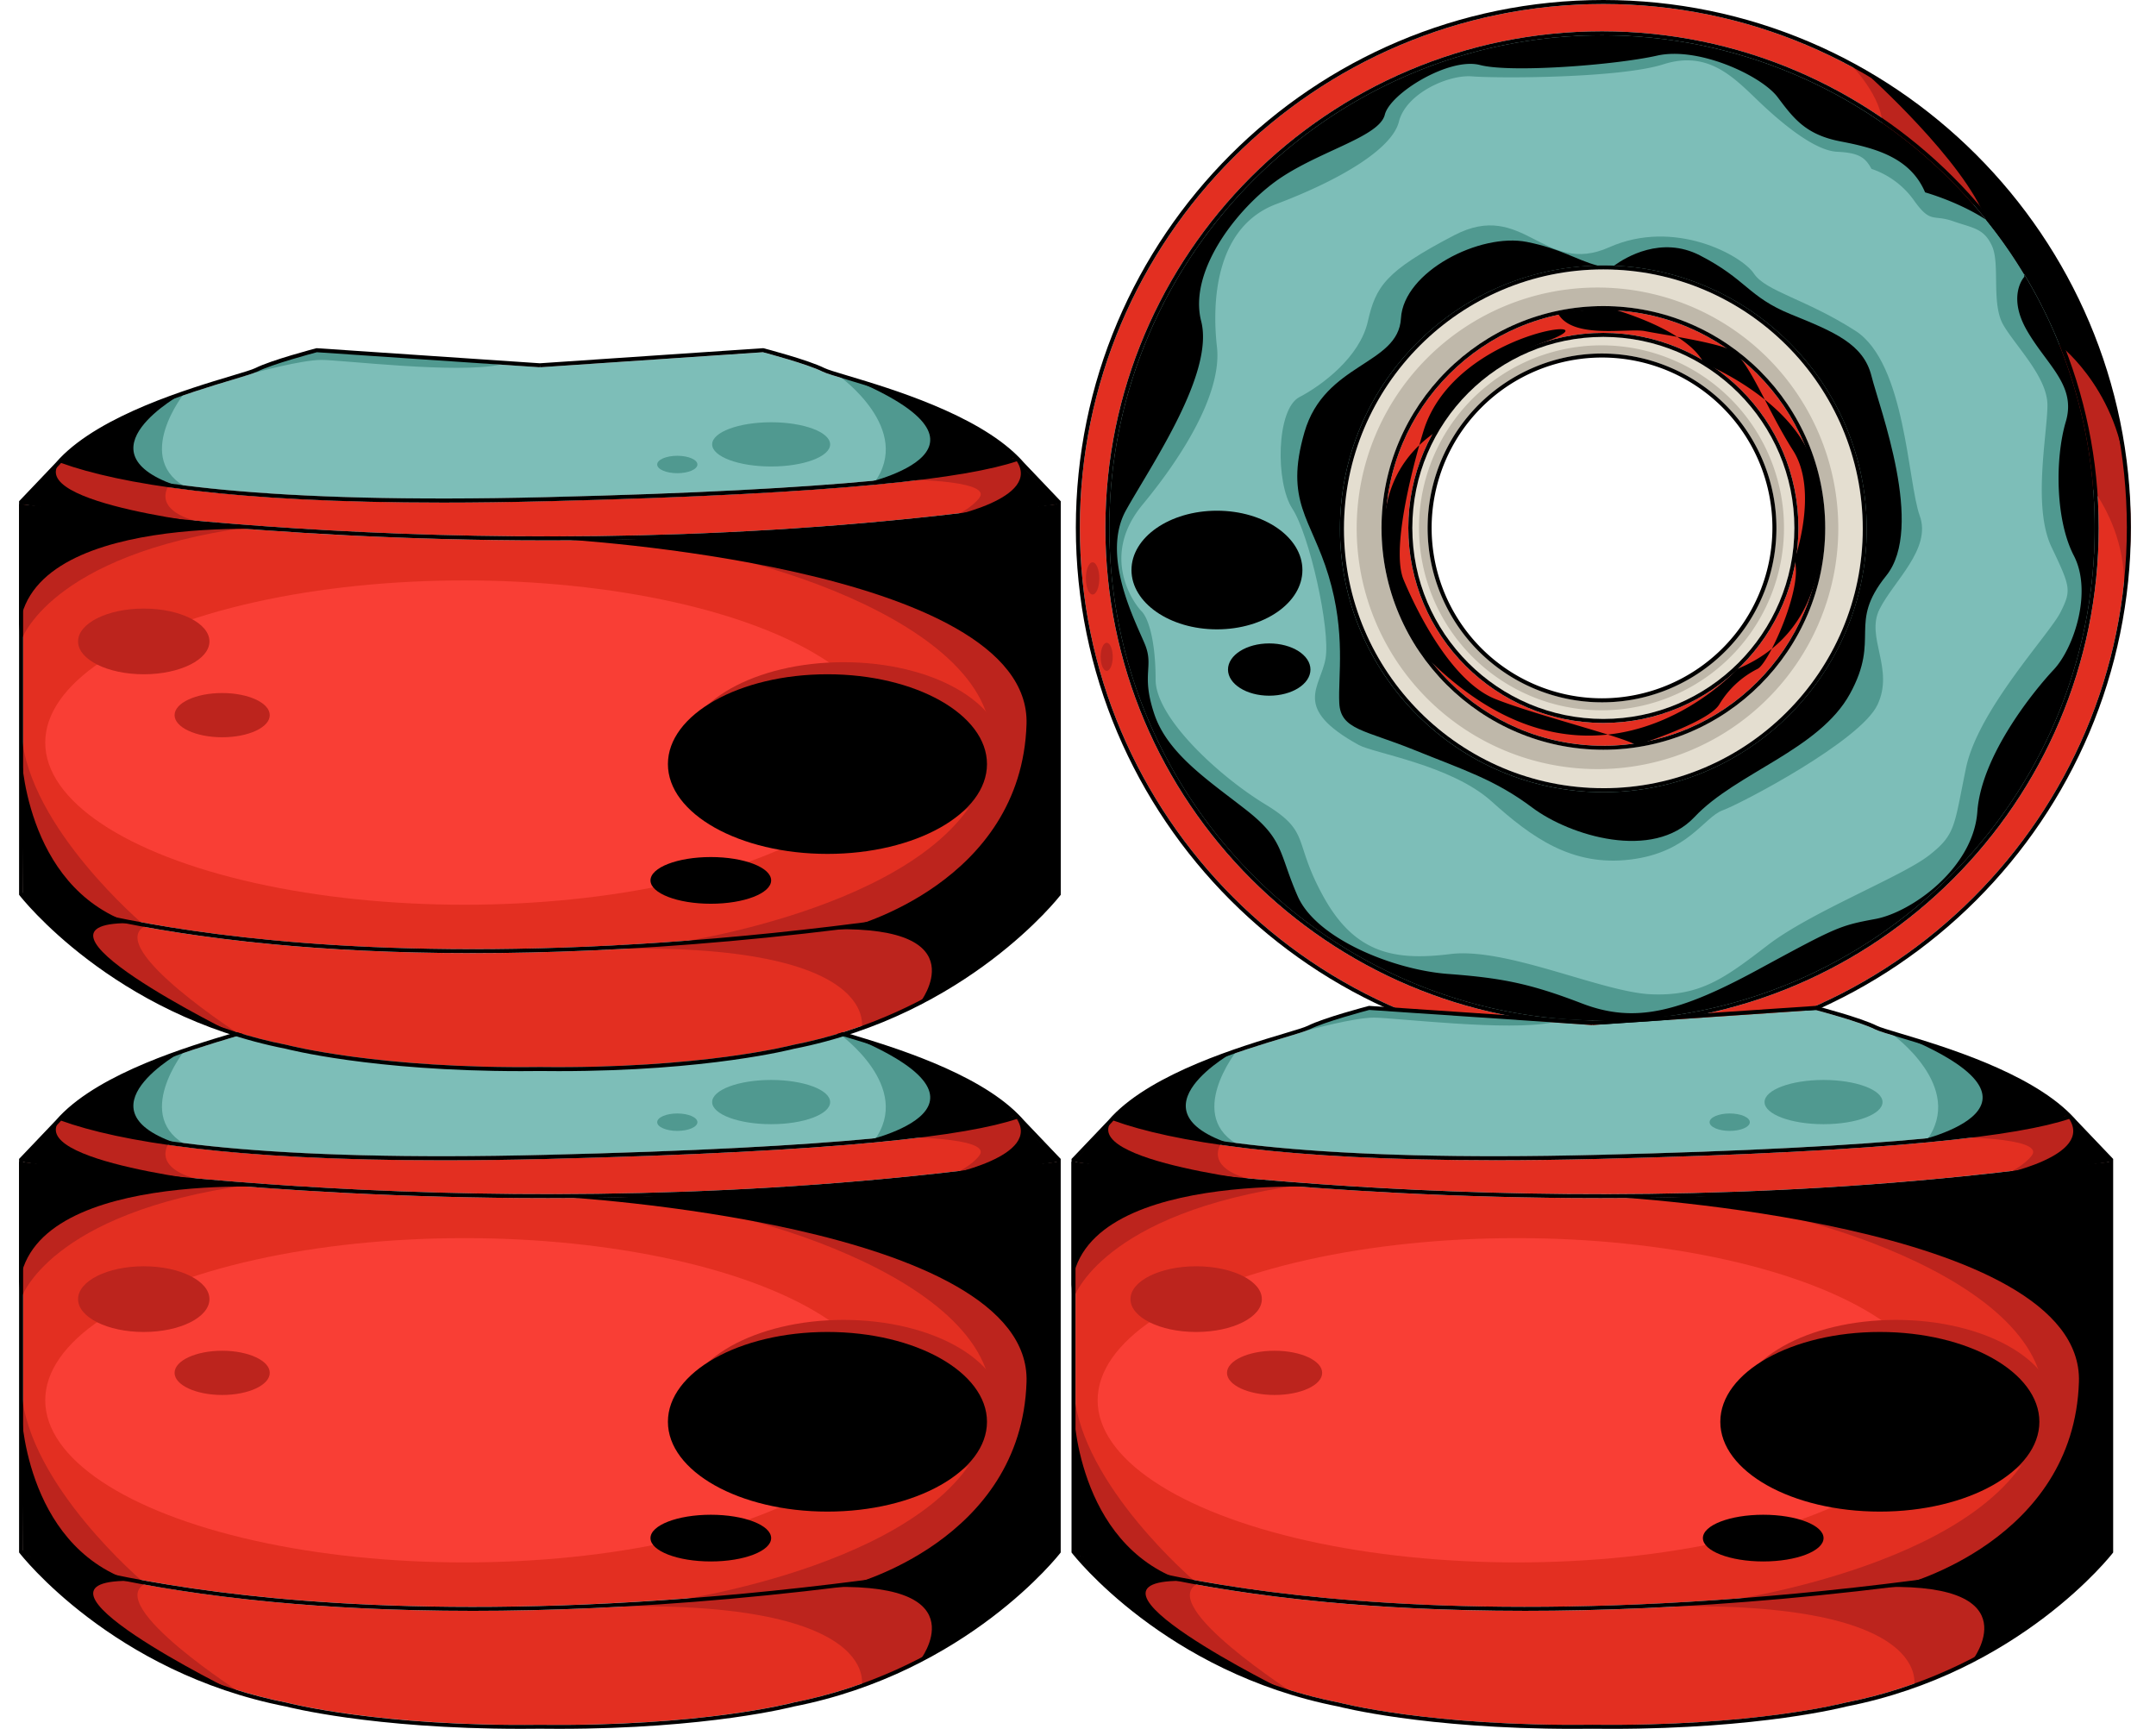 <svg xmlns="http://www.w3.org/2000/svg" viewBox="-13.14 0 1484.59 1190.54"><title>Depositphotos_24868263_03</title><g data-name="Layer 2"><path d="M1090.91 232c-72.53 0-131.54 59-131.54 131.54s59 131.54 131.54 131.54 131.54-59 131.54-131.54S1163.44 232 1090.91 232zm-.91 251.64a120.1 120.1 0 1 1 120.09-120.1A120.23 120.23 0 0 1 1090 483.64z" fill="#e4ded0"/><path d="M1090.91 213.54c-82.71 0-150 67.29-150 150s67.29 150 150 150 150-67.29 150-150-67.29-150-150-150zm0 284.31c-74.06 0-134.31-60.25-134.31-134.31s60.25-134.31 134.31-134.31 134.31 60.25 134.31 134.31-60.22 134.31-134.31 134.31z" fill="#e32f21"/><path d="M1090.91 185.54c-98.49 0-178.62 80.12-178.62 178.62s80.12 178.62 178.62 178.62 178.62-80.12 178.62-178.62-80.13-178.62-178.62-178.62zm0 330.77c-84.23 0-152.77-68.53-152.77-152.77s68.54-152.77 152.77-152.77 152.77 68.53 152.77 152.77-68.53 152.77-152.77 152.77z" fill="#e4ded0"/><path d="M1090 24.31c-187.06 0-339.24 152.18-339.24 339.24S902.93 702.78 1090 702.78s339.23-152.18 339.23-339.24S1277 24.31 1090 24.31zm.92 521.24c-100 0-181.39-81.37-181.39-181.39s81.37-181.39 181.39-181.39 181.39 81.37 181.39 181.39-81.39 181.39-181.4 181.39z" fill="#7dbeb8"/><path d="M1090.91 2.77c-198.76 0-360.47 161.7-360.47 360.47s161.7 360.47 360.47 360.47S1451.38 562 1451.38 363.24 1289.67 2.77 1090.91 2.77zm-.91 702.78c-188.58 0-342-153.42-342-342s153.43-342 342-342 342 153.42 342 342-153.43 342-342 342z" fill="#e32f21"/><path d="M1090 24.31c-187.06 0-339.24 152.18-339.24 339.24S902.93 702.78 1090 702.78s339.23-152.18 339.23-339.24S1277 24.31 1090 24.31zm250.6 504.62c-8.3 40.16-6.92 45.69-25.62 60.23s-81 38.77-110.77 61.62-46.38 35.31-80.31 33.92-99.69-32.54-138.46-27.7-65.77-.69-87.23-39.46-8.3-44.31-40.15-63.69S782.6 494.31 782.6 468s-4.85-42.23-9.69-47.08-29.08-37.38.69-73.39 54.69-78.23 51.23-108.69-1.38-82.38 40.85-98.31 79.62-37.38 84.46-56.77 33.92-32.54 50.54-31.16 101.08 1.38 131.54-8.31 47.77 8.31 65.08 24.92 39.46 34.61 54.69 35.31 19.38 4.16 23.54 11.77a58.91 58.91 0 0 1 29.08 21.46c11.77 16.62 13.15 9.69 27 14.54s21.46 4.85 27 17.31-.69 39.46 7.62 54 30.46 36 30.46 55.39-10.39 69.92 2.77 97.62 13.85 29.77 6.23 45-56.78 67.17-65.09 107.32z" fill="#509990"/><path d="M1414.68 321.23s45.69 40.16 32.54 105.23c0 0 24.23-96.23-18.7-171.7 0 0-24.23-30.46-23.54-16.62s20.78 66.48 9.7 83.09z" fill="#bc241d"/><path d="M1262.37 45.69s24.92 25.62 20.08 46.39l54.69 45.69 20.77 7.62s-42.23-76.16-95.54-99.7z" fill="#bc241d"/><ellipse cx="739.21" cy="398.32" rx="4.62" ry="11.08" fill="#bc241d"/><ellipse cx="748.91" cy="452.32" rx="4.16" ry="9.69" fill="#bc241d"/><path d="M1308.76 355.16c-8.31-22.85-9.69-105.23-44.31-127.38s-61.62-27-69.93-39.46-54.69-38.08-99.69-18S1036 137.08 988.22 162s-54 35.31-59.54 59.54-31.16 43.62-47.08 51.92-16.62 58.85-4.84 76.85 26.31 83.08 22.85 103.16-23.55 33.92 22.83 59.53c10.36 5.72 63.7 13.85 91.39 38.77s55.38 45 95.54 40.16 50.54-29.08 63.69-33.92 94.85-47.77 106.62-72.69-8.31-46.38 1.38-65.77 36-41.55 27.7-64.39zm-217.85 190.39c-100 0-181.39-81.37-181.39-181.39s81.37-181.39 181.39-181.39 181.39 81.37 181.39 181.39-81.38 181.39-181.39 181.39z" fill="#509990"/><path d="M1086.87 198a165.81 165.81 0 1 0 165.81 165.81A165.81 165.81 0 0 0 1086.87 198zm4 318.31c-84.23 0-152.77-68.53-152.77-152.77s68.54-152.77 152.77-152.77 152.77 68.53 152.77 152.77-68.49 152.77-152.73 152.77z" fill="#bfb8aa"/><path d="M1089.64 237.81a125.66 125.66 0 1 0 125.65 125.65 125.66 125.66 0 0 0-125.65-125.65zm.35 245.83a120.1 120.1 0 1 1 120.09-120.1A120.23 120.23 0 0 1 1090 483.64z" fill="#bfb8aa"/><path d="M1095.52 212.31s52.61 13.85 64.62 37.85c0 0 70.15 28.15 77.54 79.38 0 0 24.92 98.31-54.46 131.08 0 0-101.54 112.61-220.62-14.77 0 0-58.62-98.77 12.46-148.16 0 0 22.15-42.92 75.69-62.31s-61.38-9.23-83.54 60.92c0 0-24.46 77.54-13.85 102.93s34.16 70.62 63.23 82.16 90.92 26.77 96.92 31.85c0 0 49.85-15.69 57.23-28.15a64.25 64.25 0 0 1 26.31-24.46c7.85-3.69 31.85-57.23 25.38-74.77 0 0 17.08-47.54-.92-75.7s-30.92-63.69-42.92-69.23-47.54-10.61-59.08-12.92-50.31 6-60-12.46c.02-.01 31.86-3.24 36.01-3.24z"/><ellipse cx="824.83" cy="392.54" rx="58.85" ry="40.85"/><ellipse cx="860.83" cy="461.08" rx="28.39" ry="18"/><path d="M1101.13 185.55c-1.87-.2-3.62-.44-5.31-.72l-.3.26z"/><path d="M1220.14 216.47c-29.54-12-30.46-24-62.77-40.62-26.49-13.62-51.1 1.29-59.12 7.11 96.62 3.87 174 83.65 174 181.2 0 100-81.37 181.39-181.39 181.39s-181.34-81.37-181.34-181.39c0-98.65 79.17-179.1 177.31-181.28-15.43-4.24-24.72-11.49-48.53-16.26-32.31-6.46-84.92 20.31-86.77 52.62s-52.61 30.46-66.46 78.46 4.62 59.08 16.62 98.77 6.46 69.23 7.38 87.69 17.54 18.46 51.69 32.31 55.39 20.31 81.23 39.69 83.08 36.92 111.69 6.46 85.85-46.16 107.08-84.93-1.85-48 24.92-81.23-4.62-115.39-10.15-137.54-25.85-30.45-55.39-42.45z"/><path d="M1380.74 189v1.66s-12 12.92 1.84 36.92 34.16 37.85 26.77 62.77-7.38 67.38 5.54 92.31 0 63.69-13.84 78.46-49.85 59.08-52.62 97.85-45.23 69.23-70.15 73.85-26.77 5.54-81.24 35.08-84.92 36.92-120.92 23.08-55.39-17.54-92.31-20.31-90.46-24-103.39-53.54-9.23-38.77-35.08-59.08-54.46-38.77-63.69-66.46 0-32.31-6.46-48-30.46-60.92-12.93-92.31 60.93-94.16 51.7-130.16 27.69-81.23 56.31-99.69 66.47-27.7 70.15-42.46 44.33-39.74 65.58-34.2 93.23 0 121.85-6.46 72 13.85 83.08 28.62 19.38 25.85 43.38 30.46 48 11.08 58.15 35.08c0 0 22.74 6.29 42 18.86-62.23-77.39-157.65-127-264.45-127-187.06 0-339.24 152.18-339.24 339.24S902.93 702.78 1090 702.78s339.23-152.18 339.23-339.24A337.18 337.18 0 0 0 1380.74 189z"/><path d="M1354.44 151.33a341.44 341.44 0 0 1 26.3 37.67c-.08-15.94-12.23-28.48-26.3-37.67z"/><path d="M1272.76 51.23s66.43 59.42 81.68 100.09c0 0 43.4 51.76 51.25 86.83 0 0 44.31 34.16 45.69 99.69 0 0-4.62-111.23-70.62-189.69 0 .01-45.23-66.92-108-96.92z"/><path d="M1090.91 0C890.62 0 727.67 162.95 727.67 363.24s162.95 363.24 363.24 363.24 363.24-162.95 363.24-363.24S1291.2 0 1090.91 0zm0 723.71c-198.76 0-360.47-161.7-360.47-360.47S892.14 2.77 1090.91 2.77s360.47 161.7 360.47 360.47-161.71 360.47-360.47 360.47z"/><path d="M1090 21.54c-188.58 0-342 153.42-342 342s153.43 342 342 342 342-153.42 342-342-153.43-342-342-342zm0 681.24c-187.06 0-339.24-152.18-339.24-339.24S902.93 24.31 1090 24.31s339.23 152.18 339.23 339.24S1277 702.78 1090 702.78z"/><path d="M1090.91 182.77c-100 0-181.39 81.37-181.39 181.39s81.37 181.39 181.39 181.39 181.39-81.37 181.39-181.39-81.38-181.39-181.39-181.39zm0 360c-98.49 0-178.62-80.12-178.62-178.62s80.12-178.62 178.62-178.62 178.62 80.12 178.62 178.62-80.13 178.63-178.62 178.63z"/><path d="M1090 243.45a120.1 120.1 0 1 0 120.09 120.09A120.23 120.23 0 0 0 1090 243.45zm0 237.42a117.33 117.33 0 1 1 117.32-117.33A117.46 117.46 0 0 1 1090 480.87z"/><path d="M1090.91 229.23c-74.06 0-134.31 60.25-134.31 134.31s60.25 134.31 134.31 134.31 134.31-60.25 134.31-134.31-60.22-134.31-134.31-134.31zm0 265.85c-72.53 0-131.54-59-131.54-131.54S1018.38 232 1090.91 232s131.54 59 131.54 131.54-59.01 131.54-131.54 131.54z"/><path d="M1090.91 210.77c-84.23 0-152.77 68.53-152.77 152.77s68.54 152.77 152.77 152.77 152.77-68.53 152.77-152.77-68.53-152.77-152.77-152.77zm0 302.77c-82.71 0-150-67.29-150-150s67.29-150 150-150 150 67.29 150 150-67.29 150.01-150 150.01z"/><path d="M2.78 800.24v267.42c7.55 2.77 64.52 22.63 172.87 32.83 106.95 10.06 287.2 12.48 538.83-33V800.2c-124.29 18.63-244.77 24.85-350.25 24.85-199.1.01-344.69-22.14-361.45-24.81z" fill="#e32f21"/><path d="M175.21 1103.23C77.69 1094 21.61 1077 5.67 1071.61c14.12 16.38 75.14 80.64 178.76 100.88.71.19 63.56 16.56 174.18 15.21v1.38-1.38c110.63 1.33 173.47-15 174.09-15.18 106-20.72 167.35-87.32 179.68-101.87-163.82 29.48-297.37 38.65-400 38.65-54.38 0-100.17-2.58-137.17-6.07z" fill="#e32f21"/><path d="M362.75 795.31c206.12-5.08 288.32-16.21 322.28-27-29-28.19-86.33-45.34-114.7-53.83-8.48-2.54-14.6-4.37-17.09-5.61-10.33-5.17-38.3-12.62-41.06-13.34l-153.46 10.31-.09-1.38-.09 1.38-153.48-10.37c-2.75.73-30.72 8.17-41.05 13.34-2.49 1.24-8.61 3.07-17.09 5.61-28.82 8.63-87.49 26.2-116 55.15 45.68 16.22 139.61 30.49 331.83 25.74z" fill="#7dbeb8"/><path d="M713 797.64l-23.07-24.2c-.86-1-1.77-2-2.71-3-34.33 11.46-117.06 22.56-324.4 27.64q-37.89.92-70.82.92c-146.33 0-223-12.92-263-27.33-.52.57-1.06 1.14-1.56 1.72L4.21 797.67c31.95 5.01 354.88 52.84 708.79-.03z" fill="#e32f21"/><ellipse cx="306.71" cy="964.27" rx="288.7" ry="111.66" fill="#f93e35"/><path d="M371.09 1107.86s195.24-13.39 218.31-18.93c0 0 64.15 1.85 40.16 49.39 0 0-29.08 15.69-49.39 23.07 0 0 17.07-66.91-209.08-53.53z" fill="#bc241d"/><path d="M155.08 1167.39s-97.85-62.31-67.84-77.08c0 0-37.39-8.3-42.47 1.85s53.09 56.31 110.31 75.23z" fill="#bc241d"/><path d="M445.86 1103.24s196.62-26.31 221.54-122.54-175.16-150.93-234.69-153c0 0 264.46-9.69 269.31 122.54s-45 125.31-45 125.31l-76.15 16.62z" fill="#bc241d"/><path d="M85.85 1089.74s-79.27-66.81-84.11-131.2l1 78.92L22.85 1071s45.7 18.74 63 18.74z" fill="#bc241d"/><path d="M1.39 894.16S20.08 835 158.2 815.93c0 0-166.2-11.43-156.81 78.23z" fill="#bc241d"/><path d="M103.16 787.19s-15.92 20.81 34.27 27.7c0 0-96.92-1.38-117.34-25.61 0 0 1-19 12.46-21.12s70.61 19.03 70.61 19.03z" fill="#bc241d"/><path d="M602.32 783c1 0 68.88-.35 58.85 12.81S621.36 817 621.36 817s76.85-11.42 74.77-25.27-3.46-23.88-12.46-25.61S602.32 783 602.32 783z" fill="#bc241d"/><path d="M234 697.08l-28.61-2.31s-34.62 8.31-42.92 14.77c0 0 31.85-8.77 45.69-8.77s93.24 9.69 123.24 3.23c0 0-87.24-8.31-97.4-6.92z" fill="#509990"/><path d="M114 723.39s-36.92 46.15 2.77 66c0 0-35.54-4.62-45.7-19.85s15.25-40.15 42.93-46.15z" fill="#509990"/><path d="M564.94 712.08s51.23 36.46 23.77 73.39c0 0 42.69-8.07 44.07-24s-31.84-44.31-67.84-49.39z" fill="#509990"/><ellipse cx="517.86" cy="758.92" rx="40.62" ry="15.23" fill="#509990"/><ellipse cx="453.24" cy="772.77" rx="13.85" ry="6" fill="#509990"/><ellipse cx="85.85" cy="894.62" rx="45.23" ry="22.62" fill="#bc241d"/><ellipse cx="139.85" cy="945.39" rx="32.77" ry="15.23" fill="#bc241d"/><ellipse cx="567.71" cy="970.77" rx="109.85" ry="61.85" fill="#bc241d"/><path d="M79.62 1088.7l-76.85-18s54.69 65.77 146.77 94.85c.01 0-162.68-79.62-69.92-76.85z"/><path d="M560.78 1092.85s147.47-22.15 155.08-23.54c0 0-47.08 51.23-95.54 74.08.01 0 40.85-52.61-59.54-50.54z"/><path d="M572.79 1091.24l143.08-21.92-.46-236.08.46-33.23s-248.54 28.39-342.7 24.23c0 0 324 18 320.55 127.38s-120.93 139.62-120.93 139.62z"/><path d="M76.86 1088.7l-74.08-18-1.39-101.08s1.39 93.46 75.47 119.08z"/><path d="M0 891.39V800s174.47 18.35 185.89 18C185.9 818-1 803.12 0 891.39z"/><path d="M28.74 770.58L2.43 799s134.31 17.66 143.31 16.27c0-.04-144.35-14.92-117-44.69z"/><path d="M686.09 769.19l28.73 29.42-78.92 11.08s70.62-13.15 50.19-40.5z"/><path d="M577.4 715.54s85.85 24.46 108.47 52.15c0 0-10.62 9.23-107.08 18.92 0 .01 110.3-22.61-1.39-71.07z"/><path d="M110.32 788s-66.24-8.54-81.58-17.42c0 0 10-19.5 83.89-46.73-.01 0-74.77 40.61-2.31 64.15z"/><ellipse cx="556.63" cy="979.08" rx="109.85" ry="61.85"/><ellipse cx="476.32" cy="1059.18" rx="41.54" ry="16.08"/><path d="M716.3 797.07L692 771.58c-.61-.71-1.26-1.41-1.91-2.1s-1.39-1.47-2.11-2.19c-29.18-29.25-87.91-46.85-116.84-55.51-8.35-2.5-14.38-4.3-16.65-5.44-11.08-5.54-40.56-13.27-41.81-13.6l-.22-.06-153.83 10.39L205 692.69h-.22l-.22.06c-1.25.33-30.73 8.06-41.81 13.6-2.27 1.13-8.3 2.94-16.65 5.44-29.33 8.77-89.4 26.75-118.1 56.74-.66.69-1.29 1.4-1.91 2.1-.27.3-.55.59-.81.9L1.21 796.8 0 798.06v271l.29.37c.62.82 64 82.38 183.52 105.73.6.16 58.83 15.36 161.76 15.36q6.42 0 13.06-.08c4.44.05 8.78.08 13.06.08 102.92 0 161.16-15.2 161.67-15.34 119.6-23.37 183-104.93 183.61-105.75l.28-.37v-271zm-569.37-82.64c8.48-2.54 14.6-4.37 17.09-5.61 10.33-5.17 38.3-12.62 41.05-13.34l153.47 10.37.09-1.38.09 1.38 153.47-10.37c2.76.73 30.72 8.17 41.06 13.34 2.49 1.24 8.61 3.07 17.09 5.61C598.7 722.92 656 740.07 685 768.26c-34 10.84-116.16 22-322.28 27-192.22 4.75-286.15-9.52-331.84-25.73 28.55-28.9 87.22-46.48 116.05-55.1zm-119.56 59c.5-.58 1-1.15 1.56-1.72 40 14.41 116.7 27.33 263 27.33q33 0 70.86-.92c207.37-5.12 290.1-16.22 324.44-27.65.94 1 1.84 2 2.71 3L713 797.64c-353.92 52.87-676.85 5-708.8 0zm505.37 399.13c-.62.16-63.47 16.51-174.09 15.18v1.38-1.38c-110.63 1.35-173.47-15-174.18-15.21C80.81 1152.25 19.79 1088 5.67 1071.61c15.95 5.41 72 22.43 169.54 31.62 37 3.49 82.75 6.06 137.19 6.06 102.66 0 236.2-9.18 400-38.65-12.32 14.56-73.65 81.16-179.66 101.88zm181.74-105.06c-251.63 45.52-431.88 43.09-538.83 33-108.35-10.2-165.32-30.07-172.87-32.84V800.24c16.76 2.67 162.36 24.82 361.45 24.82 105.48 0 226-6.23 350.25-24.85z"/><path d="M727.44 800.24v267.42c7.55 2.77 64.52 22.63 172.87 32.83 106.95 10.06 287.2 12.48 538.83-33V800.2c-124.29 18.63-244.77 24.85-350.25 24.85-199.09.01-344.69-22.14-361.45-24.81z" fill="#e32f21"/><path d="M899.87 1103.23c-97.52-9.19-153.59-26.22-169.54-31.62 14.12 16.38 75.14 80.64 178.76 100.88.71.19 63.56 16.56 174.18 15.21v1.38-1.38c110.63 1.33 173.47-15 174.09-15.18 106-20.72 167.35-87.32 179.68-101.87-163.82 29.48-297.37 38.65-400 38.65-54.42 0-100.16-2.58-137.17-6.07z" fill="#e32f21"/><path d="M1087.41 795.31c206.12-5.08 288.32-16.21 322.28-27-29-28.19-86.33-45.34-114.7-53.83-8.48-2.54-14.6-4.37-17.09-5.61-10.33-5.17-38.3-12.62-41.06-13.34l-153.47 10.37-.09-1.38-.09 1.38-153.46-10.43c-2.75.73-30.72 8.17-41.05 13.34-2.49 1.24-8.61 3.07-17.09 5.61-28.82 8.63-87.49 26.2-116 55.15 45.67 16.22 139.6 30.49 331.82 25.74z" fill="#7dbeb8"/><path d="M1437.68 797.64l-23.07-24.2c-.86-1-1.77-2-2.71-3-34.34 11.44-117.07 22.5-324.42 27.61q-37.89.93-70.86.92c-146.33 0-223-12.92-263-27.33-.52.57-1.06 1.14-1.56 1.72l-23.16 24.28c31.92 5.04 354.85 52.87 708.78 0z" fill="#e32f21"/><ellipse cx="1031.37" cy="964.27" rx="288.7" ry="111.66" fill="#f93e35"/><path d="M1095.75 1107.86s195.24-13.39 218.31-18.93c0 0 64.15 1.85 40.16 49.39 0 0-29.08 15.69-49.39 23.07.01 0 17.08-66.91-209.08-53.53z" fill="#bc241d"/><path d="M879.75 1167.39s-97.85-62.31-67.84-77.08c0 0-37.39-8.3-42.47 1.85s53.08 56.31 110.31 75.23z" fill="#bc241d"/><path d="M1170.52 1103.24s196.62-26.31 221.55-122.54-175.16-150.93-234.69-153c0 0 264.46-9.69 269.31 122.54s-45 125.31-45 125.31l-76.15 16.62z" fill="#bc241d"/><path d="M810.52 1089.74s-79.27-66.81-84.12-131.19l1 78.92 20.12 33.53s45.69 18.74 63 18.74z" fill="#bc241d"/><path d="M726.06 894.16s18.69-59.16 156.81-78.23c0 0-166.16-11.43-156.81 78.23z" fill="#bc241d"/><path d="M827.83 787.19s-15.92 20.81 34.26 27.7c0 0-96.92-1.38-117.34-25.61 0 0 1-19 12.46-21.12s70.62 19.03 70.62 19.03z" fill="#bc241d"/><path d="M1327 783c1 0 68.88-.35 58.85 12.81S1346 817 1346 817s76.85-11.42 74.77-25.27-3.46-23.88-12.46-25.61S1327 783 1327 783z" fill="#bc241d"/><path d="M958.68 697.08l-28.61-2.31s-34.62 8.31-42.92 14.77c0 0 31.85-8.77 45.69-8.77s93.23 9.69 123.23 3.23c-.01 0-87.24-8.31-97.39-6.92z" fill="#509990"/><path d="M838.67 723.39s-36.92 46.15 2.77 66c0 0-35.54-4.62-45.7-19.85s15.26-40.15 42.93-46.15z" fill="#509990"/><path d="M1289.6 712.08s51.23 36.46 23.77 73.39c0 0 42.69-8.07 44.07-24s-31.84-44.31-67.84-49.39z" fill="#509990"/><ellipse cx="1242.52" cy="758.92" rx="40.62" ry="15.23" fill="#509990"/><ellipse cx="1177.91" cy="772.77" rx="13.85" ry="6" fill="#509990"/><ellipse cx="810.52" cy="894.62" rx="45.23" ry="22.62" fill="#bc241d"/><ellipse cx="864.52" cy="945.39" rx="32.77" ry="15.23" fill="#bc241d"/><ellipse cx="1292.37" cy="970.77" rx="109.85" ry="61.85" fill="#bc241d"/><path d="M804.29 1088.7l-76.85-18s54.69 65.77 146.77 94.85c0 0-162.69-79.62-69.92-76.85z"/><path d="M1285.45 1092.85s147.47-22.15 155.08-23.54c0 0-47.08 51.23-95.54 74.08.01 0 40.84-52.61-59.54-50.54z"/><path d="M1297.45 1091.24l143.08-21.92-.46-236.08.46-33.23s-248.54 28.39-342.7 24.23c0 0 324 18 320.55 127.38s-120.93 139.62-120.93 139.62z"/><path d="M801.52 1088.7l-74.08-18-1.38-101.08s1.38 93.46 75.46 119.08z"/><path d="M724.67 891.39V800s174.47 18.35 185.89 18c0 0-186.93-14.88-185.89 73.39z"/><path d="M753.4 770.58L727.09 799s134.31 17.66 143.31 16.27c0-.04-144.34-14.92-117-44.69z"/><path d="M1410.76 769.19l28.73 29.42-78.92 11.08s70.61-13.15 50.19-40.5z"/><path d="M1302.06 715.54s85.85 24.46 108.47 52.16c0 0-10.62 9.23-107.08 18.92 0 0 110.31-22.62-1.39-71.08z"/><path d="M835 788s-66.24-8.54-81.58-17.42c0 0 10-19.5 83.89-46.73-.02 0-74.79 40.61-2.31 64.15z"/><ellipse cx="1281.29" cy="979.08" rx="109.85" ry="61.85"/><ellipse cx="1200.99" cy="1059.18" rx="41.54" ry="16.08"/><path d="M1441 797.07l-24.31-25.49c-.61-.71-1.26-1.41-1.91-2.1s-1.39-1.47-2.11-2.19c-29.18-29.25-87.91-46.85-116.84-55.51-8.35-2.5-14.38-4.3-16.65-5.44-11.08-5.54-40.56-13.27-41.81-13.6l-.22-.06-153.83 10.39-153.6-10.38h-.22l-.22.06c-1.25.33-30.73 8.06-41.81 13.6-2.27 1.13-8.3 2.94-16.65 5.44-29.36 8.79-89.43 26.77-118.09 56.76-.66.69-1.29 1.4-1.91 2.1-.27.3-.55.59-.81.9l-24.1 25.27-1.21 1.26v271l.29.37c.62.82 64 82.38 183.52 105.73.6.16 58.83 15.36 161.76 15.36q6.42 0 13.06-.08c4.44.05 8.78.08 13.06.08 102.92 0 161.16-15.2 161.67-15.34 119.6-23.37 183-104.93 183.61-105.75l.28-.37v-271zm-569.41-82.64c8.48-2.54 14.6-4.37 17.09-5.61 10.33-5.17 38.3-12.62 41.05-13.34l153.47 10.37.09-1.38.09 1.38 153.47-10.37c2.76.73 30.72 8.17 41.06 13.34 2.49 1.24 8.61 3.07 17.09 5.61 28.37 8.49 85.66 25.65 114.7 53.83-34 10.84-116.16 22-322.28 27-192.22 4.75-286.15-9.52-331.84-25.73 28.52-28.9 87.19-46.48 116.01-55.1zM752 773.38c.5-.58 1-1.15 1.56-1.72 40 14.41 116.7 27.33 263 27.33q33 0 70.86-.92c207.34-5.11 290.08-16.18 324.42-27.61.94 1 1.84 2 2.71 3l23.07 24.2c-353.92 52.87-676.85 5-708.8 0zm505.37 399.13c-.62.16-63.47 16.51-174.09 15.18v1.38-1.38c-110.63 1.35-173.47-15-174.18-15.21-103.62-20.25-164.64-84.5-178.76-100.88 15.95 5.41 72 22.43 169.54 31.62 37 3.49 82.75 6.06 137.19 6.06 102.66 0 236.2-9.18 400-38.65-12.32 14.57-73.66 81.17-179.67 101.89zm181.74-105.06c-251.63 45.52-431.88 43.09-538.83 33C792 1090.3 735 1070.43 727.44 1067.66V800.24c16.76 2.67 162.36 24.82 361.45 24.82 105.48 0 226-6.23 350.25-24.85z"/><path d="M2.78 347.33v267.42c7.55 2.77 64.52 22.63 172.87 32.83 106.95 10.06 287.2 12.48 538.83-33V347.29c-124.29 18.63-244.77 24.85-350.25 24.85-199.1 0-344.69-22.14-361.45-24.81z" fill="#e32f21"/><path d="M175.21 650.32c-97.52-9.2-153.6-26.22-169.54-31.63 14.12 16.38 75.14 80.64 178.76 100.88.71.19 63.56 16.56 174.18 15.21v1.38-1.38c110.63 1.33 173.47-15 174.09-15.18 106-20.72 167.35-87.32 179.68-101.87-163.82 29.48-297.37 38.65-400 38.65-54.38 0-100.17-2.58-137.17-6.06z" fill="#e32f21"/><path d="M362.75 342.39c206.12-5.08 288.32-16.21 322.28-27-29-28.19-86.33-45.34-114.7-53.83-8.48-2.54-14.6-4.37-17.09-5.61-10.33-5.17-38.3-12.62-41.06-13.34l-153.46 10.32-.09-1.38-.09 1.38-153.48-10.37c-2.75.73-30.72 8.17-41.05 13.34-2.49 1.24-8.61 3.07-17.09 5.61-28.82 8.63-87.49 26.2-116 55.15 45.68 16.21 139.61 30.49 331.83 25.73z" fill="#7dbeb8"/><path d="M713 344.72l-23.07-24.2c-.86-1-1.77-2-2.71-3-34.34 11.44-117.07 22.5-324.42 27.61q-37.89.93-70.86.92c-146.33 0-223-12.92-263-27.33-.52.57-1.06 1.14-1.56 1.72L4.21 344.75c31.95 5.02 354.88 52.84 708.79-.03z" fill="#e32f21"/><ellipse cx="306.71" cy="511.36" rx="288.7" ry="111.66" fill="#f93e35"/><path d="M371.09 654.94S566.32 641.55 589.4 636c0 0 64.15 1.85 40.16 49.39 0 0-29.08 15.69-49.39 23.07 0 .02 17.07-66.9-209.08-53.52z" fill="#bc241d"/><path d="M155.08 714.48s-97.84-62.31-67.84-77.08c0 0-37.39-8.3-42.47 1.85s53.09 56.3 110.31 75.23z" fill="#bc241d"/><path d="M445.86 650.32S642.48 624 667.4 527.78s-175.16-150.93-234.69-153c0 0 264.46-9.69 269.31 122.54s-45 125.31-45 125.31l-76.15 16.62z" fill="#bc241d"/><path d="M85.85 636.82S6.58 570 1.74 505.63l1 78.92 20.08 33.58s45.73 18.69 63.03 18.69z" fill="#bc241d"/><path d="M1.39 441.24S20.08 382 158.2 363c0 0-166.2-11.41-156.81 78.24z" fill="#bc241d"/><path d="M103.16 334.28S87.24 355 137.43 362c0 0-96.92-1.38-117.34-25.61 0 0 1-19 12.46-21.12s70.61 19.01 70.61 19.01z" fill="#bc241d"/><path d="M602.32 330.12c1 0 68.88-.35 58.85 12.81S621.36 364 621.36 364s76.85-11.42 74.77-25.27-3.46-23.88-12.46-25.61-81.35 17-81.35 17z" fill="#bc241d"/><path d="M234 244.16l-28.61-2.31s-34.62 8.31-42.92 14.77c0 0 31.85-8.77 45.69-8.77s93.23 9.69 123.23 3.23c.01.01-87.23-8.3-97.39-6.92z" fill="#509990"/><path d="M114 270.47s-36.92 46.15 2.77 66c0 0-35.54-4.62-45.7-19.85s15.25-40.15 42.93-46.15z" fill="#509990"/><path d="M564.94 259.16s51.23 36.46 23.77 73.39c0 0 42.69-8.07 44.07-24s-31.84-44.31-67.84-49.39z" fill="#509990"/><ellipse cx="517.86" cy="306.01" rx="40.62" ry="15.23" fill="#509990"/><ellipse cx="453.24" cy="319.86" rx="13.85" ry="6" fill="#509990"/><ellipse cx="85.85" cy="441.7" rx="45.23" ry="22.62" fill="#bc241d"/><ellipse cx="139.85" cy="492.47" rx="32.77" ry="15.23" fill="#bc241d"/><ellipse cx="567.71" cy="517.86" rx="109.85" ry="61.85" fill="#bc241d"/><path d="M79.62 635.78l-76.85-18s54.69 65.77 146.77 94.85c.01 0-162.68-79.63-69.92-76.85z"/><path d="M560.78 639.94s147.47-22.15 155.08-23.54c0 0-47.08 51.23-95.54 74.08.01 0 40.85-52.62-59.54-50.54z"/><path d="M572.79 638.32l143.07-21.92-.46-236.08.46-33.23s-248.54 28.39-342.7 24.23c0 0 324 18 320.55 127.38S572.79 638.32 572.79 638.32z"/><path d="M76.86 635.78l-74.08-18L1.39 516.7s1.39 93.47 75.47 119.08z"/><path d="M0 438.47v-91.38s174.47 18.35 185.89 18C185.9 365.09-1 350.2 0 438.47z"/><path d="M28.74 317.66L2.43 346s134.31 17.66 143.31 16.27c0 .05-144.35-14.84-117-44.61z"/><path d="M686.09 316.28l28.73 29.42-78.92 11.08s70.62-13.15 50.19-40.5z"/><path d="M577.4 262.62s85.85 24.46 108.47 52.16c0 0-10.62 9.23-107.08 18.92 0 0 110.3-22.61-1.39-71.08z"/><path d="M110.32 335.09s-66.24-8.54-81.58-17.42c0 0 10-19.5 83.89-46.73-.01-.01-74.77 40.61-2.31 64.15z"/><ellipse cx="556.63" cy="526.17" rx="109.85" ry="61.85"/><ellipse cx="476.32" cy="606.27" rx="41.54" ry="16.08"/><path d="M716.3 344.16l-24.3-25.5c-.61-.71-1.26-1.41-1.91-2.1s-1.39-1.47-2.11-2.19c-29.18-29.25-87.91-46.85-116.84-55.51-8.35-2.5-14.38-4.3-16.65-5.44-11.08-5.54-40.56-13.27-41.81-13.6l-.22-.06-153.83 10.4L205 239.78h-.22l-.22.06c-1.25.33-30.73 8.06-41.81 13.6-2.27 1.13-8.3 2.94-16.65 5.44-29.33 8.77-89.4 26.75-118.1 56.74-.66.69-1.29 1.4-1.91 2.1-.27.3-.55.59-.81.9L1.21 343.89 0 345.15v271l.29.37c.62.82 64 82.38 183.52 105.73.6.16 58.83 15.36 161.76 15.36q6.42 0 13.06-.08c4.44.05 8.78.08 13.06.08 102.92 0 161.16-15.2 161.67-15.34C653 698.93 716.34 617.37 717 616.55l.28-.37v-271zm-569.37-82.65c8.48-2.54 14.6-4.37 17.09-5.61 10.33-5.17 38.3-12.62 41.05-13.34l153.47 10.37.09-1.38.09 1.38 153.47-10.37c2.76.73 30.72 8.17 41.06 13.34 2.49 1.24 8.61 3.07 17.09 5.61C598.7 270 656 287.16 685 315.35c-34 10.84-116.16 22-322.28 27-192.22 4.75-286.15-9.52-331.84-25.73 28.55-28.91 87.22-46.48 116.05-55.11zm-119.56 59c.5-.58 1-1.15 1.56-1.72 40 14.41 116.7 27.33 263 27.33q33 0 70.86-.92c207.34-5.11 290.08-16.18 324.42-27.61.94 1 1.84 2 2.71 3L713 344.72c-353.92 52.87-676.85 5-708.8 0zM532.74 719.6c-.62.16-63.47 16.51-174.09 15.18v1.38-1.38c-110.63 1.35-173.47-15-174.18-15.21C80.81 699.33 19.79 635.08 5.67 618.69c15.95 5.41 72 22.43 169.54 31.62 37 3.49 82.75 6.06 137.19 6.06 102.66 0 236.2-9.18 400-38.65-12.32 14.57-73.65 81.16-179.66 101.88zm181.74-105.06c-251.63 45.52-431.88 43.09-538.83 33C67.3 637.38 10.33 617.52 2.78 614.75V347.33c16.76 2.67 162.36 24.82 361.45 24.82 105.48 0 226-6.23 350.25-24.85z"/></g></svg>